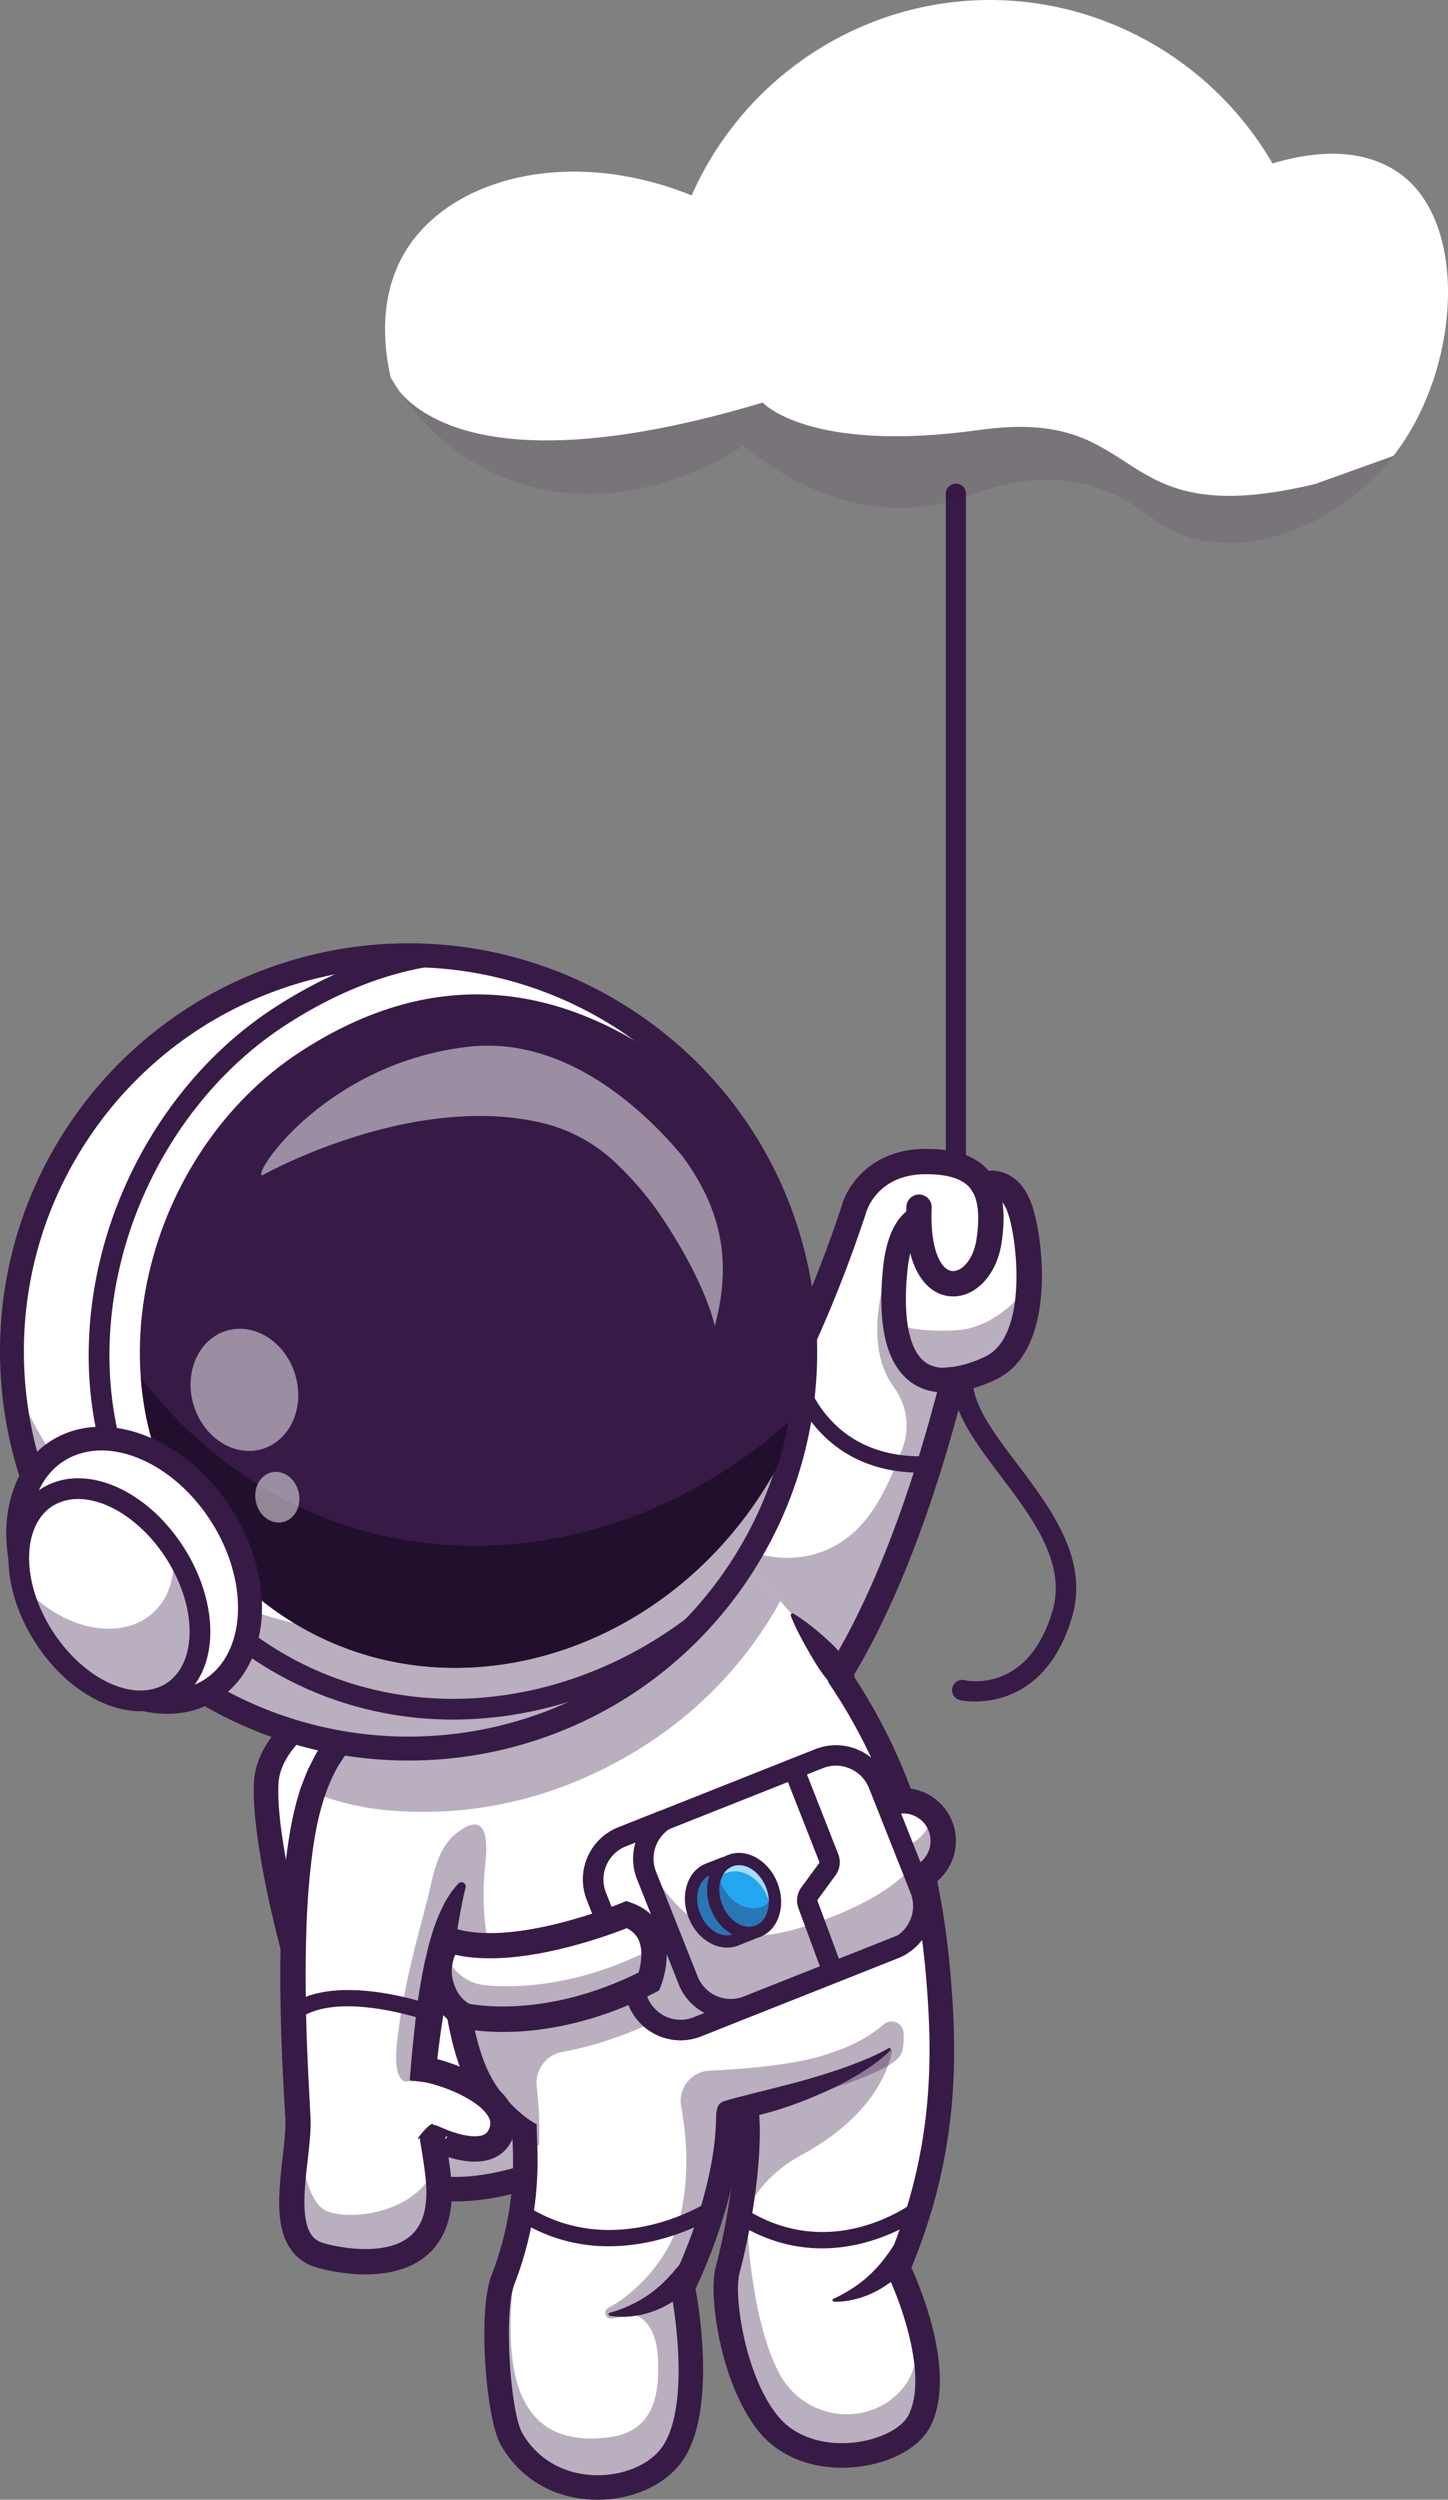 <svg xmlns="http://www.w3.org/2000/svg" viewBox="0 0 1768.23 3052.36"><rect x="0" y="0" width="1768.23" height="3052.36" fill="#808080" stroke="none"/><defs><style>.cls-1,.cls-11{fill:#371a45;}.cls-2{fill:#fff;}.cls-3{opacity:0.35;}.cls-4{opacity:0.3;}.cls-5{fill:#293856;}.cls-6{fill:#22a7f0;}.cls-7{opacity:0.6;}.cls-8{fill:#220f2d;}.cls-9{opacity:0.5;}.cls-10{fill:none;}.cls-11{opacity:0.11;}</style></defs><g id="Layer_2" data-name="Layer 2"><g id="Layer_2-2" data-name="Layer 2"><path class="cls-1" d="M1167.29,1529.57a12.31,12.31,0,0,1-12.31-12.31v-914a12.32,12.32,0,1,1,24.63,0v914.05A12.32,12.32,0,0,1,1167.29,1529.57Z"/><path class="cls-2" d="M639,1978.61s-303.1,79-313.92,197.9c-9.42,103.68,104.23,453.29,171,491.7,48.7,28,195.49-23.36,195.49-23.36Z"/><g class="cls-3"><path class="cls-1" d="M324.59,2195.91c3.5,122.05,108.45,436,171.48,472.28,48.7,28,195.48-23.35,195.48-23.35l-23.31-136s-146.78,51.37-195.48,23.35C427.23,2506,359.85,2334.9,324.59,2195.91Z"/></g><path class="cls-1" d="M556.61,2688.05c-31.48,0-63.16-6.79-89.44-26.21-72.59-53.62-163.22-380.53-157-486.21,5.9-101,191.14-163.23,199-165.83a15,15,0,0,1,9.4,28.49c-48.32,16-174.56,72.06-178.47,139.09-5.91,101.2,86.58,417.23,144.92,460.33,71,52.43,202.12-12.56,203.44-13.23a15,15,0,0,1,13.49,26.8C697.73,2653.39,627.71,2688.05,556.61,2688.05Z"/><path class="cls-2" d="M987.93,2017.19s-13.23,107.25,33.26,33.7c42.43-67.18,95.25-179.19,141.87-361.82.39-1.49.78-3,1.18-4.5,0,0,21-1.83,46.75-14.71,60.71-30.34,47.71-148.59,36-188.79-13.79-47.36-46.4-34.57-46.4-34.57-11.43-18.72-34-28.68-72-28.11-71.37,1-85.91,58.75-85.91,58.75C977.19,1674.05,897.49,1795.4,850,1855.86c-25.1,32.08-41.16,47-41.16,47Z"/><g class="cls-3"><path class="cls-1" d="M987.93,2017.19s-13.23,107.25,33.26,33.7c42.43-67.18,95.25-179.19,141.87-361.82-15.63-3.8-38.63-11-50.77-21.78-30.38-27.15-35.88-89.71-35.88-89.71-12.57,60.33,0,95.64,14.67,115.55,15.8,21.39,20.64,49,11.43,74-13.4,36.28-30.29,75.74-57,101.23-61.46,58.54-147.14,32.3-195.42-12.48-25.1,32.08-41.16,47-41.16,47Z"/></g><g class="cls-3"><path class="cls-1" d="M1185.44,1680s-55.42,20.25-92.33-63.52c0,0,21.31,10.63,73.86,7.94,52.18-2.68,87.58-52.35,87.58-52.35S1258.17,1662.36,1185.44,1680Z"/></g><path class="cls-1" d="M816.45,1904.49a15.46,15.46,0,0,1-10.2-27.08c1.8-1.61,124.43-112.75,221.53-404.63,6.36-24.09,35.23-68.88,100.52-69.85,36.89-.52,62.67,8.11,78.81,26.48,16.86,19.21,22,47.13,16,87.86-5.86,40.21-33.09,68.36-63.27,65.55-27.74-2.6-56.24-32.66-53-109.23a15.46,15.46,0,1,1,30.89,1.31c-2.17,51.18,11.44,75.87,25,77.14,11.45,1,26-13.62,29.78-39.22,4.47-30.67,1.64-51.28-8.66-63-9.64-11-28.21-16.38-55.11-16-58.83.87-71,46.62-71.15,47.09l-.33,1.09C957,1784,831.91,1896,826.64,1900.65A15.44,15.44,0,0,1,816.45,1904.49Z"/><path class="cls-1" d="M940.61,2159.73a15.46,15.46,0,0,1-7.78-28.83c1.1-.66,122-77.36,216.4-450.12l2.7-10.65,10.94-1c.12,0,18.71-1.89,41.2-13.14,48.36-24.18,39.79-130.4,28.06-170.62-3.52-12.06-8.63-20.13-14.78-23.34a15.8,15.8,0,0,0-11.48-1.06,15.31,15.31,0,0,1-19.88-8.8,15.59,15.59,0,0,1,8.9-20.09,46.51,46.51,0,0,1,35.77,2c14.5,7.12,25,21.46,31.15,42.6,14.75,50.57,24.16,172.89-43.92,206.93a172.39,172.39,0,0,1-41.19,14.48c-98,380-223,456.37-228.33,459.46A15.43,15.43,0,0,1,940.61,2159.73Z"/><path class="cls-1" d="M1153.46,1700.28c-19.38,0-35.59-6.24-48.27-18.63-24.47-23.9-33.49-68.94-26.82-133.87,6.53-63.45,35-73.45,40.59-74.8l7,29.16a3.89,3.89,0,0,0,1.12-.33c-.14.06-14.56,6.79-18.9,49-5.54,53.82.83,92.64,17.93,109.34,8.59,8.4,20.43,11.51,36.18,9.51a15,15,0,0,1,3.77,29.77A100.71,100.71,0,0,1,1153.46,1700.28Z"/><path class="cls-2" d="M521,2333a295.49,295.49,0,0,1,17.45,46.76c14.54,49.92,20.29,103.11,43.13,153.58a159.75,159.75,0,0,0,19.66,32.44c2.22,2.86,4.44,5.53,6.66,8.07,16.81,19.07,32.58,28.59,32.58,28.59.09,5,.45,11.32.68,18.89,1,31.08.63,83.14-21.8,148.06-1.63,4.8-3.35,9.65-5.3,14.54-15,39-5.93,165.28,10.51,194.09,47.26,83.09,165.69,70.45,199.4,13.73,30.49-51.47,17.71-151.32,12-186.43-1.32-8-2.27-12.64-2.27-12.64,31.26-65.43,58.13-153.27,58.13-219.1a145.06,145.06,0,0,0,19.84,1.54l0,2.17c4.48,40.73-3.08,110.28-17.9,173.84-1.63,7-3.35,14-5.16,20.84-8.75,33,7.47,137.28,51.06,189.11,50.51,60.17,161.2,39.14,183.4-5.76,26.73-53.91-8.2-144.43-21.57-175.28-3-6.85-4.89-10.7-4.89-10.7,55.72-131.88,59-244.69,49.11-358.68A807.46,807.46,0,0,0,986,1994.46c-4.57-6.07-9.37-12-14.27-17.85-6.2-7.39-12.64-14.59-18.93-21.48-11.2-12.14-22.11-23.37-31.4-33.25l-12.73,10.78-20.71,4.8-343.51,80-3,40.33-1.31,18.07-2.86,38.83L530,2212.25l-4.31,58.35-3.58,47.93Z"/><g class="cls-3"><path class="cls-1" d="M939.61,2961.13c50.5,60.15,161.2,39.16,183.42-5.76,26.71-53.91-8.21-144.44-21.61-175.3a17.92,17.92,0,0,1-2.53,1.09s50.55,93.5-4.5,143.61c-43.38,39.55-113.4,27-142.12-25.49-35-64.08-39.55-179.19-39.55-179.19l-19,31.08c-1.66,7-3.36,14-5.19,20.87C879.81,2805,896.05,2909.28,939.61,2961.13Z"/></g><g class="cls-4"><path class="cls-5" d="M750.12,2825.73l2.62-.61A18,18,0,0,0,750.12,2825.73Z"/></g><g class="cls-4"><path class="cls-5" d="M749.6,2825.86l.52-.13Z"/></g><g class="cls-3"><path class="cls-1" d="M624.58,2978.07c47.28,83.11,165.7,70.45,199.4,13.75,30.51-51.51,17.72-151.34,12-186.48l-83,19.73c11.44-2.18,48.41-4.36,50.68,57.67,1.53,40.72-5,86.08-59.45,93.28-133.75,17.59-123.71-117.64-117.69-194.33,1.18-15.33-1.7-17.94-7.11-12.27-1.62,4.8-3.36,9.65-5.28,14.58C599.05,2823,608.17,2949.26,624.58,2978.07Z"/></g><g class="cls-3"><path class="cls-1" d="M857.69,2755.64s-30.58,62.64-110.44,75.4c-7.76,1.24-11.29-9.33-4.36-13,31.07-16.61,76.4-58.6,88.78-115.92,10.61-49.14,6.16-97.14.15-130a37,37,0,0,1,34.66-43.72c40.35-1.84,98.88-6.47,137.34-18.15,25.83-7.84,52.5-18.58,75.24-38.24a14.68,14.68,0,0,1,24.3,10.18c.73,11.9-.23,24.13-5.92,30.29-21.62,23.42-123,52.62-205.78,69.86,0,0-1.64,37.65-13.68,87.78C864.35,2726.83,857.69,2755.64,857.69,2755.64Z"/></g><g class="cls-3"><path class="cls-1" d="M911.63,2577.36s119.72-18.88,177.77-74.93c0,0-5.72,71.74-109.1,128.1-46.21,25.19-67,56.92-80.9,100.59C899.4,2731.12,919.08,2632.7,911.63,2577.36Z"/></g><path class="cls-1" d="M1028.08,3013.29c-40.64,0-77-15.23-100-42.51-47.32-56.35-63.62-166.63-54.1-202.58,17.79-67.21,27.35-146.78,22.72-189.2a15,15,0,1,1,29.83-3.25c5,46.37-4.63,128.67-23.55,200.12-7.11,26.85,6.53,126.15,48.07,175.61,20.08,23.91,55,35.42,93.42,30.82,30.35-3.64,57.11-17.45,65.09-33.58,24-48.43-11-141.11-26.52-172.74l-3-6.13,2.66-6.31c57.26-135.45,56.89-249,48-351.54-12.31-141.48-49.76-254.52-117.85-355.73a15,15,0,1,1,24.89-16.75c71,105.61,110.08,223.13,122.84,369.88,9.13,104.83,9.57,220.91-47.63,359.63,12.09,26.62,54.87,129.7,23.54,193-12.81,25.87-46.68,45-88.4,50A168.07,168.07,0,0,1,1028.08,3013.29Z"/><path class="cls-1" d="M969,1970.32a232.19,232.19,0,0,1,21.32,14.93c6.73,5.32,13.27,10.84,19.54,16.64a194.46,194.46,0,0,1,17.93,18.27c5.46,6.57,10.53,13.55,14.24,21.59a15.23,15.23,0,0,1-24.44,17.31l-.22-.22a131.17,131.17,0,0,1-15.45-18.85c-4.73-6.69-8.89-13.91-13.12-21.13s-8.3-14.64-12.24-22.2-7.66-15.34-10.84-23.58a2.26,2.26,0,0,1,1.29-2.93A2.31,2.31,0,0,1,969,1970.32Z"/><path class="cls-2" d="M552.43,2308.6,564,2340.77l-.88-14.75A100.44,100.44,0,0,0,552.43,2308.6Z"/><path class="cls-1" d="M729.87,3052.36h-1.41c-50.38-.46-93-24.84-116.93-66.87-18.26-32.09-28.29-163.25-11.43-206.91,29.32-75.95,27-134.44,25.76-165.87,0-.72-.06-1.42-.08-2.12-12.93-9.46-40.68-33-57.86-71-16.25-36-22.53-77.17-28.6-117.05-6.58-43.18-12.79-84-30.81-111.4a15,15,0,0,1,25.08-16.47c21.61,32.9,28.3,76.84,35.39,123.36,5.77,37.86,11.73,77,26.28,109.21,18.51,41,52.72,62.28,53.06,62.49l7,4.28.21,8.22c.05,2.69.18,5.81.32,9.32,1.23,31.2,3.8,96.12-27.76,177.85-13.4,34.73-4.63,156.39,9.53,181.27,18.5,32.5,51.71,51.35,91.13,51.71,35.65.44,68.56-15,82.32-38.22,34.07-57.38,8.2-187.1,7.93-188.4l-1-4.93,2.17-4.54c34.53-72.2,54.34-146.53,54.34-203.93a15,15,0,0,1,30,0c0,60.52-20.07,137.68-55.16,212.39,4.79,26.05,23.71,143.77-12.49,204.73C817.72,3031.69,775.83,3052.36,729.87,3052.36Z"/><path class="cls-1" d="M884.6,2565.57c8.45-2.61,17-4.82,25.52-6.88,8.48-2.34,17-4.4,25.55-6.48,17-4.52,34.1-8.45,50.94-13.43s33.69-10.07,50.17-16.23,33-12.75,48.23-21.48l.13-.08a1.79,1.79,0,0,1,2.18,2.8c-6.51,6.67-13.76,12.13-21.16,17.48s-15.18,10.12-23,14.75a420.32,420.32,0,0,1-49,24,479.85,479.85,0,0,1-51.31,18.35c-8.72,2.48-17.51,4.71-26.33,6.79-8.86,1.86-17.75,3.56-26.72,4.86a12.52,12.52,0,0,1-5.5-24.36Z"/><path class="cls-1" d="M1190.73,2077.6a90.77,90.77,0,0,1-18.26-1.62,12.5,12.5,0,1,1,5.73-24.33c3.07.69,76.61,16,106.68-83.26,17.9-59.12-23.12-113.41-62.79-165.91-30.47-40.33-59.26-78.42-59.26-117.27a12.5,12.5,0,0,1,25,0c0,30.47,26.33,65.31,54.21,102.21,41.41,54.8,88.35,116.92,66.76,188.21C1281.57,2065.54,1221.16,2077.6,1190.73,2077.6Z"/><path class="cls-2" d="M1077.16,2375.28c-16.45,8.65-35,18-55.18,27.63,12.41-4.84,23.78-9.47,33.88-13.68A69.72,69.72,0,0,0,1077.16,2375.28Z"/><path class="cls-1" d="M744.56,2824.09a160.27,160.27,0,0,0,28.06-10.73,138.6,138.6,0,0,0,24.51-15.09,154.45,154.45,0,0,0,20.4-18.84c1.49-1.75,3.27-3.2,4.64-5.07s2.93-3.54,4.48-5.25c3-3.47,5.61-7.33,8.92-10.74l1.16-1.2a12.49,12.49,0,0,1,20.14,14.29,93.68,93.68,0,0,1-20.16,27.14c-8.1,8-18,14.12-28,19a113.73,113.73,0,0,1-31.66,10c-10.84,1.69-21.73,2.06-32.47.07a1.82,1.82,0,0,1-.16-3.53Z"/><path class="cls-1" d="M1017.86,2807c18.1-8.44,34.31-19.33,47.37-32.31a158.89,158.89,0,0,0,17.6-20.64c5.55-7.05,9.82-14.83,15.16-22.33l.67-.93a12.52,12.52,0,0,1,22,11.53,90.7,90.7,0,0,1-16.57,28.6c-7,8.65-15.8,15.68-25,21.56a117.27,117.27,0,0,1-29.35,13.54c-10.24,3-20.68,4.88-31.33,4.51a1.81,1.81,0,0,1-.7-3.46Z"/><path class="cls-2" d="M390.77,2753.83c27.91,8.07,148.65,32.44,145.34-81.14-.68-24-8.47-62.61-7.93-62.66s64.11,32.76,82.1-1.81c6.52-12.55,4.53-24.1-2.36-34.34a57.2,57.2,0,0,0-6.66-8.07c-21.88-22.29-65.6-36.74-84.18-39.14,0,0,.14-1.54.41-4.4,1.63-17.53,8.43-84.49,21-142.48,6.79-31.31,15.27-60,25.5-76.93l-8.88-62.43L551,2211.25l-13.73-96.55-6.93-48.61c-1.58,0-107.92.45-148.83,122.51-.09.22-.13.45-.22.68-24.47,73.71-29.32,209.81-17.63,394.88C366.94,2636.49,331.78,2736.71,390.77,2753.83Z"/><g class="cls-3"><path class="cls-1" d="M501.36,2540.8c4.94,3.49,10.51-5,16.13-18.53,1.63-17.53,8.43-84.49,21-142.48,14.54,49.92,20.29,103.11,43.13,153.58a159.75,159.75,0,0,0,19.66,32.44c2.22,2.86,4.44,5.53,6.66,8.07,16.81,19.07,32.58,28.59,32.58,28.59.09,5,.45,11.32.68,18.89l17.26-2a517.45,517.45,0,0,0-3-71.7A38.41,38.41,0,0,1,687,2505.45c33.77-6,76-18.74,126.16-43.66,0,0,25.41-63.38-27.14-81.69,0,0-90.88,58.49-172.48,46.44-15.22-34.66-28.36-81.59-20.8-152,5.53-51.33-11.23-52.28-29.4-40.46a70.53,70.53,0,0,0-8.25,6.35c-17.48,15.54-23.78,37.69-29.85,65.06-.86,3.94-2,8.29-3.13,13-9.65,38.42-28.63,101.72-36.88,171.76C477.8,2553.49,501.36,2540.8,501.36,2540.8Z"/></g><path class="cls-1" d="M568.4,2305.56c-4.53,18-7.47,36.17-10.6,54.63L553,2387.82l-4.59,27.83-8.79,56c-2.82,18.71-5.17,37.69-7,56.33l-13.5-16.75a161.55,161.55,0,0,1,22,5.09c6.91,2.07,13.65,4.45,20.3,7.14,13.26,5.42,26.23,11.9,38.57,20.89a92,92,0,0,1,17.53,16.41c5.27,6.63,10.12,15,11.74,25.17a48,48,0,0,1-4.88,28.8,44.19,44.19,0,0,1-9.17,12.35,44.71,44.71,0,0,1-13.05,8.37c-9.31,3.74-18.29,4.31-26.41,3.93a112.64,112.64,0,0,1-22.92-3.84,174.11,174.11,0,0,1-20.84-7l-5-2.11-4.59-2.07a14.35,14.35,0,0,0,4.9,1.16c.72,7.55,26.75-23.93,16.4-15.56l-.05-.89.11.8.37,2.28.81,4.9c2.21,13.3,4.35,26.79,5.74,40.75a172.22,172.22,0,0,1,1,21.77,133.5,133.5,0,0,1-2.08,22.5c-2.55,15.07-9,30.77-19.88,43.41s-25.76,21.24-40.55,25.72c-14.88,4.71-29.85,6-44.39,6a226.34,226.34,0,0,1-42.78-4.7c-3.51-.74-7-1.51-10.52-2.43-1.79-.46-3.47-.91-5.41-1.51l-6.21-2.18a56.6,56.6,0,0,1-22-16.15,66.51,66.51,0,0,1-12.05-23,110.76,110.76,0,0,1-4.23-22.92c-1.27-14.9-.44-29,.7-42.76s2.91-27.11,4.3-40.17,2.49-25.74,1.73-37.43l-2.29-40.23c-1.36-26.84-2.48-53.7-3.09-80.62s-.89-53.85-.37-80.85,1.44-54,3.7-81.14,5.49-54.24,11.17-81.4c1.38-6.79,3.2-13.58,4.85-20.36l3-10.16,1.55-5.07,1.93-5c2.65-6.63,4.95-13.38,8-19.88,3.29-6.4,6.48-12.85,9.92-19.18,4-6.05,7.86-12.18,12-18.13l6.86-8.53c2.33-2.81,4.37-5.87,7.05-8.39,5.18-5.17,9.92-10.87,15.76-15.39l8.54-7.05c3-2.1,6.17-4,9.25-6.07,12.58-7.68,26.27-13.66,40.62-16.56a99.47,99.47,0,0,1,21.76-2.21,73.56,73.56,0,0,1,22,3.23,5.38,5.38,0,0,1,.54,10l-.58.26c-12,5.33-23.81,10.53-34.86,15.81-2.75,1.4-5.56,2.58-8.26,4s-5.39,2.79-8.08,4.17-5.16,3.14-7.8,4.56l-3.91,2.24-3.72,2.52c-2.51,1.64-5,3.33-7.54,4.9l-7.13,5.48c-5,3.35-9.09,7.86-13.64,11.84-4.37,4.18-8,9.11-12,13.68-3.56,5-6.75,10.21-10.18,15.28-24.69,42.75-31.68,95.7-36.26,147.88-2.2,26.22-3.15,52.67-3.61,79.15s-.23,53,.37,79.61,1.71,53.16,3.06,79.74L379,2582c.93,15-.46,29.13-1.83,42.63s-3.11,26.69-4.25,39.61-1.73,25.59-.7,37.37,3.89,22.53,9.29,28.88a25.62,25.62,0,0,0,10.05,7.29l3.26,1.14c1.25.4,2.8.81,4.25,1.18,2.94.77,6,1.44,9,2.08,24.29,4.87,50.14,6.18,71.67-.46,10.75-3.27,19.82-8.85,26.46-16.46a59.31,59.31,0,0,0,12.84-28.77,103.63,103.63,0,0,0,1.58-17.39,141.16,141.16,0,0,0-.82-18.28c-1.25-12.65-3.29-25.61-5.47-38.68l-.83-5-.42-2.67-.23-1.69a20.42,20.42,0,0,1-.17-2.14c-10.34,8.26,15.6-23.72,16.59-16a15.85,15.85,0,0,1,5.48,1.4l4.54,2,4.24,1.79a144.89,144.89,0,0,0,17.14,5.82,84.15,84.15,0,0,0,16.57,2.84c5.2.27,9.85-.34,13-1.63a12.07,12.07,0,0,0,6.43-6.08,16.85,16.85,0,0,0,1.93-10.06c-.81-6.3-7.71-14.85-17.05-21.49-9.28-6.8-20.38-12.47-31.85-17.14-5.75-2.32-11.64-4.4-17.54-6.17a106,106,0,0,0-17.1-3.87l-14.74-1.8,1.25-14.95c1.62-19.51,3.65-38.6,5.74-57.88s4.89-38.45,8.51-57.57l2.88-14.32,3.4-14.26c1.1-4.75,2.35-9.51,3.77-14.22s2.69-9.43,4.44-14.1,3.39-9.32,5.28-13.92c2.14-4.57,4.17-9.16,6.41-13.63s5.08-8.89,7.8-13.15a112.28,112.28,0,0,1,9.78-12.09,5.22,5.22,0,0,1,9,4.73Z"/><g class="cls-3"><path class="cls-1" d="M390.81,2753.86c27.85,8.08,148.63,32.44,145.31-81.14-.3-10.26-1.31-21.52-2.57-31.78-22.79,68.18-122.33,72.09-140.78,55.15-24.52-22.52-23.38-73.79-26.52-95.09C360.66,2650,349,2741.73,390.81,2753.86Z"/></g><g class="cls-3"><path class="cls-1" d="M1106.76,2273.13a761.06,761.06,0,0,1-56.4-142.54,772.61,772.61,0,0,0,34.35,76.31,437.34,437.34,0,0,1,36.82,97.62C1117,2293.83,1112,2283.34,1106.76,2273.13Z"/></g><circle class="cls-2" cx="1102.82" cy="2247.85" r="49.01"/><g class="cls-3"><path class="cls-1" d="M1149.35,2232.51a49,49,0,1,1-93.09,30.67,48.42,48.42,0,0,1-2.08-21.37,49,49,0,0,0,84.14-27.73A48.45,48.45,0,0,1,1149.35,2232.51Z"/></g><path class="cls-1" d="M1102.76,2312.35a64.48,64.48,0,1,1,61.29-84.68h0a64.55,64.55,0,0,1-61.29,84.68Zm0-98a33.55,33.55,0,1,0,31.89,23A33.52,33.52,0,0,0,1102.8,2214.3Z"/><path class="cls-2" d="M1092.35,2379.3l-240.82,95.55a56,56,0,0,1-72.43-31.28l-50.83-128.15a56,56,0,0,1,21.33-67.27,55.06,55.06,0,0,1,9.95-5.16l240.78-95.54a55.91,55.91,0,0,1,72.43,31.28l40.29,101.5,10.58,26.64A56,56,0,0,1,1092.35,2379.3Z"/><g class="cls-3"><path class="cls-1" d="M1092.35,2379.3l-240.82,95.55a56,56,0,0,1-72.43-31.28l-50.83-128.15a56,56,0,0,1,21.33-67.27c17.28,3.66,28.27,6,28.27,6,52.54,98.22,102.19,137.89,230.75,89.29,55.49-21,87-43.21,104.43-63.23l10.58,26.64A56,56,0,0,1,1092.35,2379.3Z"/></g><path class="cls-1" d="M831.06,2491.29a68.4,68.4,0,0,1-63.56-43.1L716.64,2320a68.45,68.45,0,0,1,38.29-88.65l240.8-95.56a68.46,68.46,0,0,1,88.66,38.3l50.86,128.16a68.46,68.46,0,0,1-38.29,88.66l-240.8,95.55A67.87,67.87,0,0,1,831.06,2491.29Zm20.49-16.43h0ZM1020.79,2156a42.91,42.91,0,0,0-15.84,3l-240.8,95.55a43.46,43.46,0,0,0-24.27,56.2L790.74,2439a43.33,43.33,0,0,0,56.2,24.27l240.8-95.55a43.46,43.46,0,0,0,24.27-56.2l-50.86-128.17a43,43,0,0,0-23.1-23.71A43.47,43.47,0,0,0,1020.79,2156Z"/><path class="cls-2" d="M1101.64,2374.52a49,49,0,0,1-9.29,4.78l-240.82,95.55a55.89,55.89,0,0,1-59.27-11.75,55,55,0,0,1-13.12-19.54l-22.61-56.93-7.46-18.78-20.8-52.43A56,56,0,0,1,759.55,2243l52-20.63A55.93,55.93,0,0,0,789.52,2290L817,2359.26l23.4,58.95a56,56,0,0,0,72.43,31.29Z"/><g class="cls-3"><path class="cls-1" d="M1101.64,2374.52a49,49,0,0,1-9.29,4.78l-240.82,95.55a55.89,55.89,0,0,1-72.39-31.29l-30.07-75.71c11.37,11,28.76,23.08,46.86,17.9,9.93-2.83,16.61-13.43,21-26.49l23.4,58.95a56,56,0,0,0,72.43,31.29Z"/></g><path class="cls-1" d="M831.09,2491.3a68.68,68.68,0,0,1-63.58-43.12L716.65,2320a68.45,68.45,0,0,1,38.28-88.66l52-20.64,11.29,22.18a43.34,43.34,0,0,0-17.1,52.53L852,2413.59a43.44,43.44,0,0,0,56.18,24.28l188.86-75,11.41,22.11a64,64,0,0,1-11.56,5.93l-240.74,95.53A67.73,67.73,0,0,1,831.09,2491.3ZM776,2249.9l-11.83,4.69a43.44,43.44,0,0,0-24.27,56.2L790.75,2439a43.44,43.44,0,0,0,56.17,24.28l13.39-5.32a67.64,67.64,0,0,1-31.55-35.12l-50.85-128.16A68.07,68.07,0,0,1,776,2249.9Z"/><path class="cls-6" d="M910.31,2317.48c1.86,4.75,10.14,45.7,10.14,45.7l-27.06,10.56c-18.64,7.27-41.27-6.13-50.55-29.93s-1.71-49,16.92-56.25L886.82,2277S907.29,2309.75,910.31,2317.48Z"/><g class="cls-3"><path class="cls-1" d="M910.31,2317.48c1.86,4.75,10.14,45.7,10.14,45.7l-27.06,10.56c-18.64,7.27-41.27-6.13-50.55-29.93s-1.71-49,16.92-56.25L886.82,2277S907.29,2309.75,910.31,2317.48Z"/></g><path class="cls-1" d="M887.91,2378.19c-19,0-38.34-14.3-47.06-36.65-5.1-13.06-5.88-27-2.2-39.21,3.87-12.88,12.18-22.39,23.39-26.76l18.89-7.37a18,18,0,0,1,21.91,7.36c11.13,18.13,17.69,29.64,19.46,34.2h0c.48,1.21,1.72,4.41,8.71,38.21a18,18,0,0,1-11.1,20.43l-18.8,7.33A36.16,36.16,0,0,1,887.91,2378.19Zm-.43-96.23a3,3,0,0,0-1.1.21l-18.89,7.37c-6.82,2.67-12,8.74-14.48,17.11-2.72,9-2.07,19.48,1.81,29.44,7.77,19.9,26.11,31.4,40.84,25.66l18.8-7.33a3,3,0,0,0,1.87-3.42c-6.31-30.45-7.77-35.16-8-35.81-1.39-3.54-8.21-15.42-18.26-31.78A3,3,0,0,0,887.48,2282Z"/><ellipse class="cls-6" cx="908.64" cy="2315.09" rx="36.22" ry="46.26" transform="translate(-779.34 488.62) rotate(-21.31)"/><g class="cls-3"><path class="cls-1" d="M876.53,2285.54a58.36,58.36,0,0,0,3.37,12.71c9.28,23.8,31.92,37.2,50.55,29.93a30.56,30.56,0,0,0,15.29-13.54c2.85,19.47-5,37.56-20.29,43.54-18.63,7.27-41.27-6.13-50.55-29.93C868.88,2312.84,870,2296.87,876.53,2285.54Z"/></g><g class="cls-7"><path class="cls-2" d="M937.38,2316.93c-9.29-23.8-31.92-37.2-50.56-29.93a30.53,30.53,0,0,0-15.36,13.67c1.88-13.27,9.07-24.27,20.36-28.67,18.64-7.27,41.27,6.13,50.56,29.93,6,15.35,4.92,31.25-1.56,42.58A55.13,55.13,0,0,0,937.38,2316.93Z"/></g><path class="cls-1" d="M915,2367.64c-19,0-38.34-14.31-47.06-36.66-10.77-27.62-1.27-57.21,21.19-66s49.49,6.58,60.26,34.19c5.1,13.06,5.88,27,2.21,39.21-3.88,12.89-12.19,22.38-23.4,26.76A36.17,36.17,0,0,1,915,2367.64Zm-12.45-90.14a21.86,21.86,0,0,0-8,1.48c-14.75,5.76-20.43,26.64-12.67,46.55s26.1,31.42,40.84,25.66c6.82-2.66,12-8.73,14.48-17.1,2.72-9,2.08-19.48-1.81-29.44C929,2288.22,915.37,2277.5,902.52,2277.5Z"/><path class="cls-1" d="M1017.12,2420.58a12.49,12.49,0,0,1-11.72-8.16L975,2330.07a27.07,27.07,0,0,1,3.56-25.43l21.56-29.46a2.11,2.11,0,0,0,.26-2l-42.71-108.71a12.5,12.5,0,0,1,23.28-9.14L1023.6,2264a27,27,0,0,1-3.36,25.94l-21.56,29.46a2.14,2.14,0,0,0-.27,2l30.44,82.33a12.51,12.51,0,0,1-11.73,16.84Z"/><path class="cls-2" d="M547.83,2368.64s-16.77,23.85-10.06,52.13c7.76,32.7,30.65,40.81,30.65,40.81s96.88,23.41,224.11-42.13c0,0,25.4-63.38-27.19-81.68C765.34,2337.77,628,2395.72,547.83,2368.64Z"/><g class="cls-3"><path class="cls-1" d="M537.79,2420.79c7.75,32.66,30.62,40.77,30.62,40.77s96.87,23.43,224.13-42.13c0,0,8.34-20.89,5.53-42.09-.36,1.18-.63,1.81-.63,1.81-93,47.93-169.78,48.3-204.36,45a57.13,57.13,0,0,1-50.16-42.7l-.24-1a10.43,10.43,0,0,1-.32-1.63C538.2,2388.49,533.76,2403.84,537.79,2420.79Z"/></g><path class="cls-1" d="M614.3,2481.19c-29.77,0-47.78-4.16-49.51-4.58l-1.53-.45c-11.45-4.06-32.87-19.54-40.53-51.82-8.22-34.66,11.6-63.38,12.45-64.59l6.64-9.45,10.95,3.7c73.63,24.86,205.25-29.92,206.56-30.48l5.48-2.3,5.61,2C788,2329.29,801,2340.64,808,2356c13.77,30.23.46,65.32-1.11,69.22l-2.15,5.35-5.12,2.64C722.78,2472.77,656.64,2481.19,614.3,2481.19Zm-41.16-34.4c10.59,2.09,96.5,16.59,206.76-38.28,2.81-9.79,5.75-27.11-.09-39.81-2.85-6.21-7.61-10.9-14.49-14.24-26.73,10.54-133.88,49.77-209.57,32.45-3,7.45-5.73,18.52-2.93,30.29C557.74,2438,570,2445.23,573.14,2446.79Z"/><path class="cls-1" d="M1003.82,2745.4c-32.48,0-68.88-8.32-106.15-32.43a10,10,0,1,1,10.86-16.79c107.78,69.71,207.13-6.93,208.12-7.71a10,10,0,1,1,12.4,15.69C1128.28,2704.76,1075.61,2745.4,1003.82,2745.4Z"/><path class="cls-1" d="M743.51,2742.85a203.6,203.6,0,0,1-112.37-33.18,10,10,0,1,1,10.86-16.8c108.29,70.07,222.63-4.13,223.76-4.89a10,10,0,1,1,11.06,16.67C876,2705.21,818,2742.85,743.51,2742.85Z"/><path class="cls-1" d="M525,2467.91a10,10,0,0,1-3.34-.57c-1.09-.38-109.5-38.15-157.53-1.48A10,10,0,1,1,352,2450c56.64-43.23,171.49-3.19,176.36-1.47a10,10,0,0,1-3.35,19.42Z"/><path class="cls-1" d="M1124.84,1798.29c-142.56,0-167-131.9-167.19-133.27a10,10,0,0,1,19.71-3.41c.89,5.11,23.17,122.44,157.39,116.45h.46a10,10,0,0,1,.44,20C1132,1798.21,1128.36,1798.29,1124.84,1798.29Z"/><g class="cls-3"><path class="cls-1" d="M381.48,2188.6a330.27,330.27,0,0,0,93.74,22.06,489.43,489.43,0,0,0,54.78,1.59c6.88-.19,13.86-.5,21-1,61.12-4.31,130-20.8,201.79-59.49,101.76-55,163.11-129.62,200-196.63-11.2-12.14-22.11-23.37-31.4-33.25l-12.73,10.78-20.71,4.8-343.51,80-3,40.33-1.31,18.07-2.86,38.83-6.93-48.61C528.73,2066.09,422.39,2066.54,381.48,2188.6Z"/></g><path class="cls-2" d="M981.53,1609.9a481.53,481.53,0,0,1-41.21,240.37,490,490,0,0,1-24,46.22c-4.31,7.36-8.91,14.67-13.67,21.94a485,485,0,0,1-47.6,60.75,481.22,481.22,0,0,1-110.08,89q-12,7.05-24.4,13.42c-150.84,77.42-337.93,73.3-489.3-27C8.24,1906.8-52.7,1606.21,95.06,1383.23a483.13,483.13,0,0,1,100.81-110.48c4.43-3.62,9-7.11,13.61-10.51q18.44-13.76,37.94-25.59a487.27,487.27,0,0,1,196-67q16.41-1.91,33-2.69a484.3,484.3,0,0,1,290,80.13C894.72,1332.08,969.35,1467.63,981.53,1609.9Z"/><path class="cls-1" d="M499,2136.61a485.74,485.74,0,0,1-268.56-80.8c-223.31-148-284.59-450.07-136.61-673.39A485,485,0,0,1,195,1271.6c4.23-3.44,8.82-7,13.66-10.54,12.25-9.14,25.06-17.78,38-25.66a488.56,488.56,0,0,1,196.63-67.23c11.07-1.28,22.2-2.19,33.08-2.69a485.37,485.37,0,0,1,290.87,80.37c124.37,82.4,203,215.05,215.76,363.92h0a484.16,484.16,0,0,1-65.44,287.47c-4,6.77-8.45,14-13.7,22a487.29,487.29,0,0,1-47.75,60.94,483.25,483.25,0,0,1-110.41,89.32c-8,4.67-16.22,9.2-24.48,13.46A486.43,486.43,0,0,1,499,2136.61Zm.16-968.72q-11.25,0-22.65.52c-10.81.5-21.88,1.41-32.88,2.68a485.65,485.65,0,0,0-195.45,66.82c-12.91,7.83-25.64,16.41-37.83,25.51-4.8,3.53-9.36,7-13.55,10.47A482.07,482.07,0,0,0,96.28,1384c-147.08,222-86.17,522.23,135.78,669.32,145.45,96.44,332.37,106.77,487.82,27,8.2-4.24,16.39-8.74,24.33-13.39A480,480,0,0,0,854,1978.19a485.16,485.16,0,0,0,47.45-60.57c5.23-8,9.69-15.14,13.63-21.87a489.66,489.66,0,0,0,24-46.08A481.89,481.89,0,0,0,980.07,1610h0c-12.67-148-90.83-279.83-214.45-361.73a481.76,481.76,0,0,0-239.43-79.64C517.33,1168.15,508.3,1167.89,499.16,1167.89Z"/><g class="cls-3"><path class="cls-1" d="M231.25,2054.57c151.36,100.38,338.47,104.5,489.3,27.06q12.36-6.36,24.39-13.41a485,485,0,0,0,157.7-149.79c4.74-7.28,9.34-14.57,13.67-21.93a493.59,493.59,0,0,0,24-46.23,481.38,481.38,0,0,0,41.22-240.39,486.88,486.88,0,0,0-29.3-129.72,483.23,483.23,0,0,1-66,275.46c-4.3,7.36-8.91,14.64-13.67,21.93a483,483,0,0,1-157.67,149.78q-12.08,7.07-24.42,13.42c-150.83,77.43-337.92,73.32-489.31-27.06A482,482,0,0,1,15.35,1680.51C24.45,1826.88,99.61,1967.36,231.25,2054.57Z"/></g><path class="cls-1" d="M499,2146.45A495.61,495.61,0,0,1,225,2064C-2.83,1913-65.35,1604.83,85.62,1377a494.86,494.86,0,0,1,103.19-113.07c4.27-3.48,9-7.14,14-10.79,12.46-9.28,25.52-18.09,38.78-26.14a498.53,498.53,0,0,1,200.61-68.59c11.29-1.31,22.65-2.23,33.76-2.75a495.38,495.38,0,0,1,296.77,82c126.88,84.07,207.11,219.4,220.12,371.29h0a494.54,494.54,0,0,1-42.19,246,501.19,501.19,0,0,1-24.58,47.3c-4,6.89-8.6,14.22-13.94,22.38a497.62,497.62,0,0,1-48.75,62.22A492.57,492.57,0,0,1,750.7,2078c-8.17,4.78-16.55,9.39-25,13.73A496.36,496.36,0,0,1,499,2146.45Zm.16-968.71q-11,0-22.2.51c-10.59.49-21.42,1.37-32.2,2.62a475.94,475.94,0,0,0-191.48,65.46c-12.63,7.67-25.1,16.07-37,25-4.72,3.47-9.15,6.89-13.22,10.21a471.91,471.91,0,0,0-98.53,108c-144.09,217.44-84.42,511.57,133,655.66,142.47,94.47,325.59,104.59,477.88,26.43,8-4.14,16.07-8.56,23.85-13.12a474,474,0,0,0,154-146.28c5.1-7.8,9.47-14.81,13.33-21.41A476.6,476.6,0,0,0,930,1845.59a471.83,471.83,0,0,0,40.25-234.72h0c-12.41-145-89-274.13-210.08-354.37a472,472,0,0,0-234.53-78C517,1178,508.11,1177.74,499.16,1177.74Z"/><path class="cls-1" d="M499,2149.73a499,499,0,0,1-275.81-83c-229.33-152-292.27-462.24-140.29-691.59a497.68,497.68,0,0,1,103.87-113.82c4.29-3.5,9.06-7.19,14.07-10.87,12.52-9.34,25.67-18.21,39-26.3a501.49,501.49,0,0,1,201.94-69c11.36-1.32,22.79-2.25,34-2.77a498.56,498.56,0,0,1,298.74,82.55c127.72,84.62,208.49,220.85,221.58,373.75h0a497.93,497.93,0,0,1-42.47,247.64,505.4,505.4,0,0,1-24.74,47.61c-4.06,6.92-8.65,14.3-14,22.51a502,502,0,0,1-97.55,108.74,494.65,494.65,0,0,1-64.93,45.63c-8.22,4.82-16.66,9.46-25.12,13.83A499.68,499.68,0,0,1,499,2149.73Zm.17-968.71q-10.95,0-22.05.51c-10.51.48-21.27,1.36-32,2.6a472.27,472.27,0,0,0-190.14,65c-12.56,7.61-24.93,16-36.79,24.8-4.7,3.46-9.08,6.84-13.1,10.12a468.84,468.84,0,0,0-97.88,107.24c-143.08,215.93-83.83,508,132.09,651.12,141.49,93.8,323.33,103.86,474.57,26.24,8-4.12,16-8.51,23.7-13a467.06,467.06,0,0,0,106.7-86.31,471.64,471.64,0,0,0,46.18-59c5.07-7.73,9.41-14.7,13.24-21.25a468.08,468.08,0,0,0,63.3-278c-12.33-144-88.37-272.23-208.63-351.91a468.67,468.67,0,0,0-232.9-77.47C516.84,1181.27,508,1181,499.16,1181Z"/><path class="cls-1" d="M976.18,1733.91c-128.12,321.62-528.33,415.65-733.45,140.87-139.55-186.94-64.26-467.91,123.87-590.44,136.92-89.18,309.61-116.35,506.12,58.32,0,0,75,90.76,91.37,173.31s18.26,165.6,18.26,165.6Z"/><path class="cls-8" d="M242.74,1874.78c205.11,274.77,605.33,180.74,733.45-140.86l1.24-10.61c-230.25,218.16-592.95,233-805.5-41C177.06,1750.45,199.68,1817.08,242.74,1874.78Z"/><path class="cls-1" d="M553.27,2099.71a444.82,444.82,0,0,1-57.94-3.76c-121-15.9-226-79.21-303.57-183.09-71.37-95.59-98.25-218.09-75.68-344.92,24.56-138,106.1-264,218.13-336.92,62.89-41,126.87-66.64,190.15-76.33l1.3-.2,1.31.07a496,496,0,0,1,246.46,82c127.22,84.3,207.67,220,220.71,372.29h0a495.93,495.93,0,0,1-42.3,246.68,505,505,0,0,1-24.64,47.42c-4.05,6.9-8.63,14.25-14,22.44a500.39,500.39,0,0,1-48.89,62.39l-1.46,1.36C772.05,2060.81,661.86,2099.71,553.27,2099.71ZM526.89,1179.9c-59.28,9.29-119.46,33.62-178.87,72.32-106.28,69.22-183.68,188.91-207,320.16-21.33,119.87,3.9,235.41,71,325.34,73.38,98.28,172.48,158.15,286.6,173.14,119.45,15.69,246.18-21.11,347.77-101a472.25,472.25,0,0,0,45.68-58.44c5.09-7.76,9.45-14.76,13.3-21.33A478.86,478.86,0,0,0,928.8,1845,470.6,470.6,0,0,0,968.93,1611c-12.38-144.56-88.73-273.35-209.48-353.36A470.66,470.66,0,0,0,526.89,1179.9Z"/><ellipse class="cls-2" cx="163.8" cy="1917.43" rx="125.87" ry="173.23" transform="translate(-1013.46 395.11) rotate(-32.83)"/><path class="cls-1" d="M204.5,2092.67c-59.86,0-126.34-41.88-165.62-110.39h0c-29.79-51.94-38.8-109-24.73-156.45,9.66-32.61,29.34-57.33,56.92-71.48,68.73-35.24,166.36,8.81,217.64,98.24,29.79,51.94,38.8,109,24.74,156.45-9.67,32.61-29.36,57.33-56.93,71.47A113.1,113.1,0,0,1,204.5,2092.67ZM64.2,1967.76c43.63,76.1,123.94,115,179,86.77,20.31-10.41,34.92-29,42.27-53.78,11.63-39.29,3.39-89.25-22.07-133.64-43.64-76.11-123.94-115-179-86.78-20.31,10.42-34.92,29-42.26,53.79-11.64,39.29-3.39,89.24,22.06,133.64Z"/><ellipse class="cls-2" cx="135.78" cy="1950.14" rx="102.56" ry="137.48" transform="translate(-1088.59 426.2) rotate(-34.8)"/><path class="cls-1" d="M166.52,2078.85c-29.83,0-61.51-13.45-88.74-38h0C22.11,1990.56,2.68,1909,34.49,1859c13.16-20.7,33.13-33.4,57.71-36.74,33.38-4.49,70.41,9,101.59,37.18,55.67,50.26,75.09,131.82,43.29,181.79-13.17,20.7-33.13,33.4-57.71,36.74A96.41,96.41,0,0,1,166.52,2078.85Zm-61.45-254.36a92,92,0,0,0-12.46.83c-23.67,3.21-42.88,15.44-55.55,35.35-31,48.77-11.85,128.57,42.76,177.88h0c30.51,27.55,66.61,40.83,99.14,36.42,23.66-3.21,42.87-15.43,55.54-35.35,31-48.77,11.86-128.58-42.75-177.89C165.08,1837.66,134.13,1824.49,105.07,1824.49Z"/><g class="cls-3"><path class="cls-1" d="M248.8,1952.47c-7.06-25.07-21-48.3-39-67.33,11.28,58.53-21.77,104-77.65,103.65-36.12-.21-73.46-19.54-101.24-49,.69,3.7,1.61,7.47,2.67,11.28,18,63.84,80.76,115.91,140.2,116.29S266.78,2016.28,248.8,1952.47Z"/></g><path class="cls-1" d="M171.58,2089.52c-47.32,0-100.65-35.23-134.11-93.06h0c-25.22-43.59-33.53-92.22-22.22-130.08,7.2-24.15,21.71-42.29,42-52.48,53.7-27,129.43,10,172.4,84.24,25.22,43.59,33.52,92.22,22.22,130.1-7.21,24.14-21.72,42.28-42,52.46A84.47,84.47,0,0,1,171.58,2089.52ZM95.52,1830.39a59.41,59.41,0,0,0-26.94,6.12c-13.87,7-23.92,19.8-29.09,37.1-9.35,31.32-1.91,72.51,19.88,110.17h0c35.65,61.63,98,95,139.13,74.31,13.86-7,23.92-19.8,29.09-37.1,9.35-31.31,1.91-72.5-19.88-110.17C179.21,1861.57,133.63,1830.39,95.52,1830.39Z"/><g class="cls-9"><path class="cls-2" d="M319.8,1435.4s181-102.11,341.79-64.32l.5.12a195.7,195.7,0,0,1,90,49c33.27,31.72,51.54,58.46,66.73,82.61,46.13,73.49,54,116.55,54,116.55,17.41-65.07,13.29-123.93-24.53-185.52q-5.62-9.09-12.22-18.32c-1-1.42-2-2.8-3.1-4.18,0,0,0-.06-.07-.07a484.48,484.48,0,0,0-39.75-42.56c-49.91-47.38-128.21-100.89-220.48-90.61C400.18,1297.31,308.93,1431.53,319.8,1435.4Z"/></g><g class="cls-9"><ellipse class="cls-2" cx="298.34" cy="1697.17" rx="64.75" ry="75.45" transform="translate(-487.06 163.37) rotate(-17.15)"/></g><g class="cls-9"><ellipse class="cls-2" cx="338.76" cy="1828.16" rx="26.74" ry="31.16" transform="translate(-381.79 114.18) rotate(-12.3)"/></g><path class="cls-10" d="M487.71,477.72c-4.36-6.4-7.9-12.11-10.65-16.76C477.06,461,479.65,468,487.71,477.72Z"/><path class="cls-11" d="M1196.86,524.9c-209.46,29.21-265.47-33.38-265.47-33.38C618.65,585.32,517,513.2,487.71,477.72c20.55,30.18,59.62,76.18,123.6,103.66,146.3,62.85,285.69-30,296.23-37.32,42.6,34.61,101.84,70.14,175.07,75.41,96.23,6.92,128.45-44.73,222.78-31.63,93.08,12.93,99.32,68.45,181.87,74.47,85.12,6.22,167.81-46.3,214.23-105.61l-95.21,34.19C1349.2,652.77,1406.33,495.69,1196.86,524.9Z"/><path class="cls-2" d="M1704.08,208.3c-34.85-22.07-83.81-28.52-150.17-8.72-77-132.56-223-209.88-374.69-198.47-146.1,11-275,102.56-334.64,237.51C695.48,178.26,548.7,217,494.37,308.11c-33.44,56.06-24.76,120-17.31,152.85,2.75,4.65,6.29,10.36,10.65,16.76,29.3,35.48,130.94,107.6,443.68,13.8,0,0,56,62.59,265.47,33.38s152.34,127.87,409.42,66l95.21-34.19C1784.67,450.41,1795.18,266,1704.08,208.3Z"/></g></g></svg>